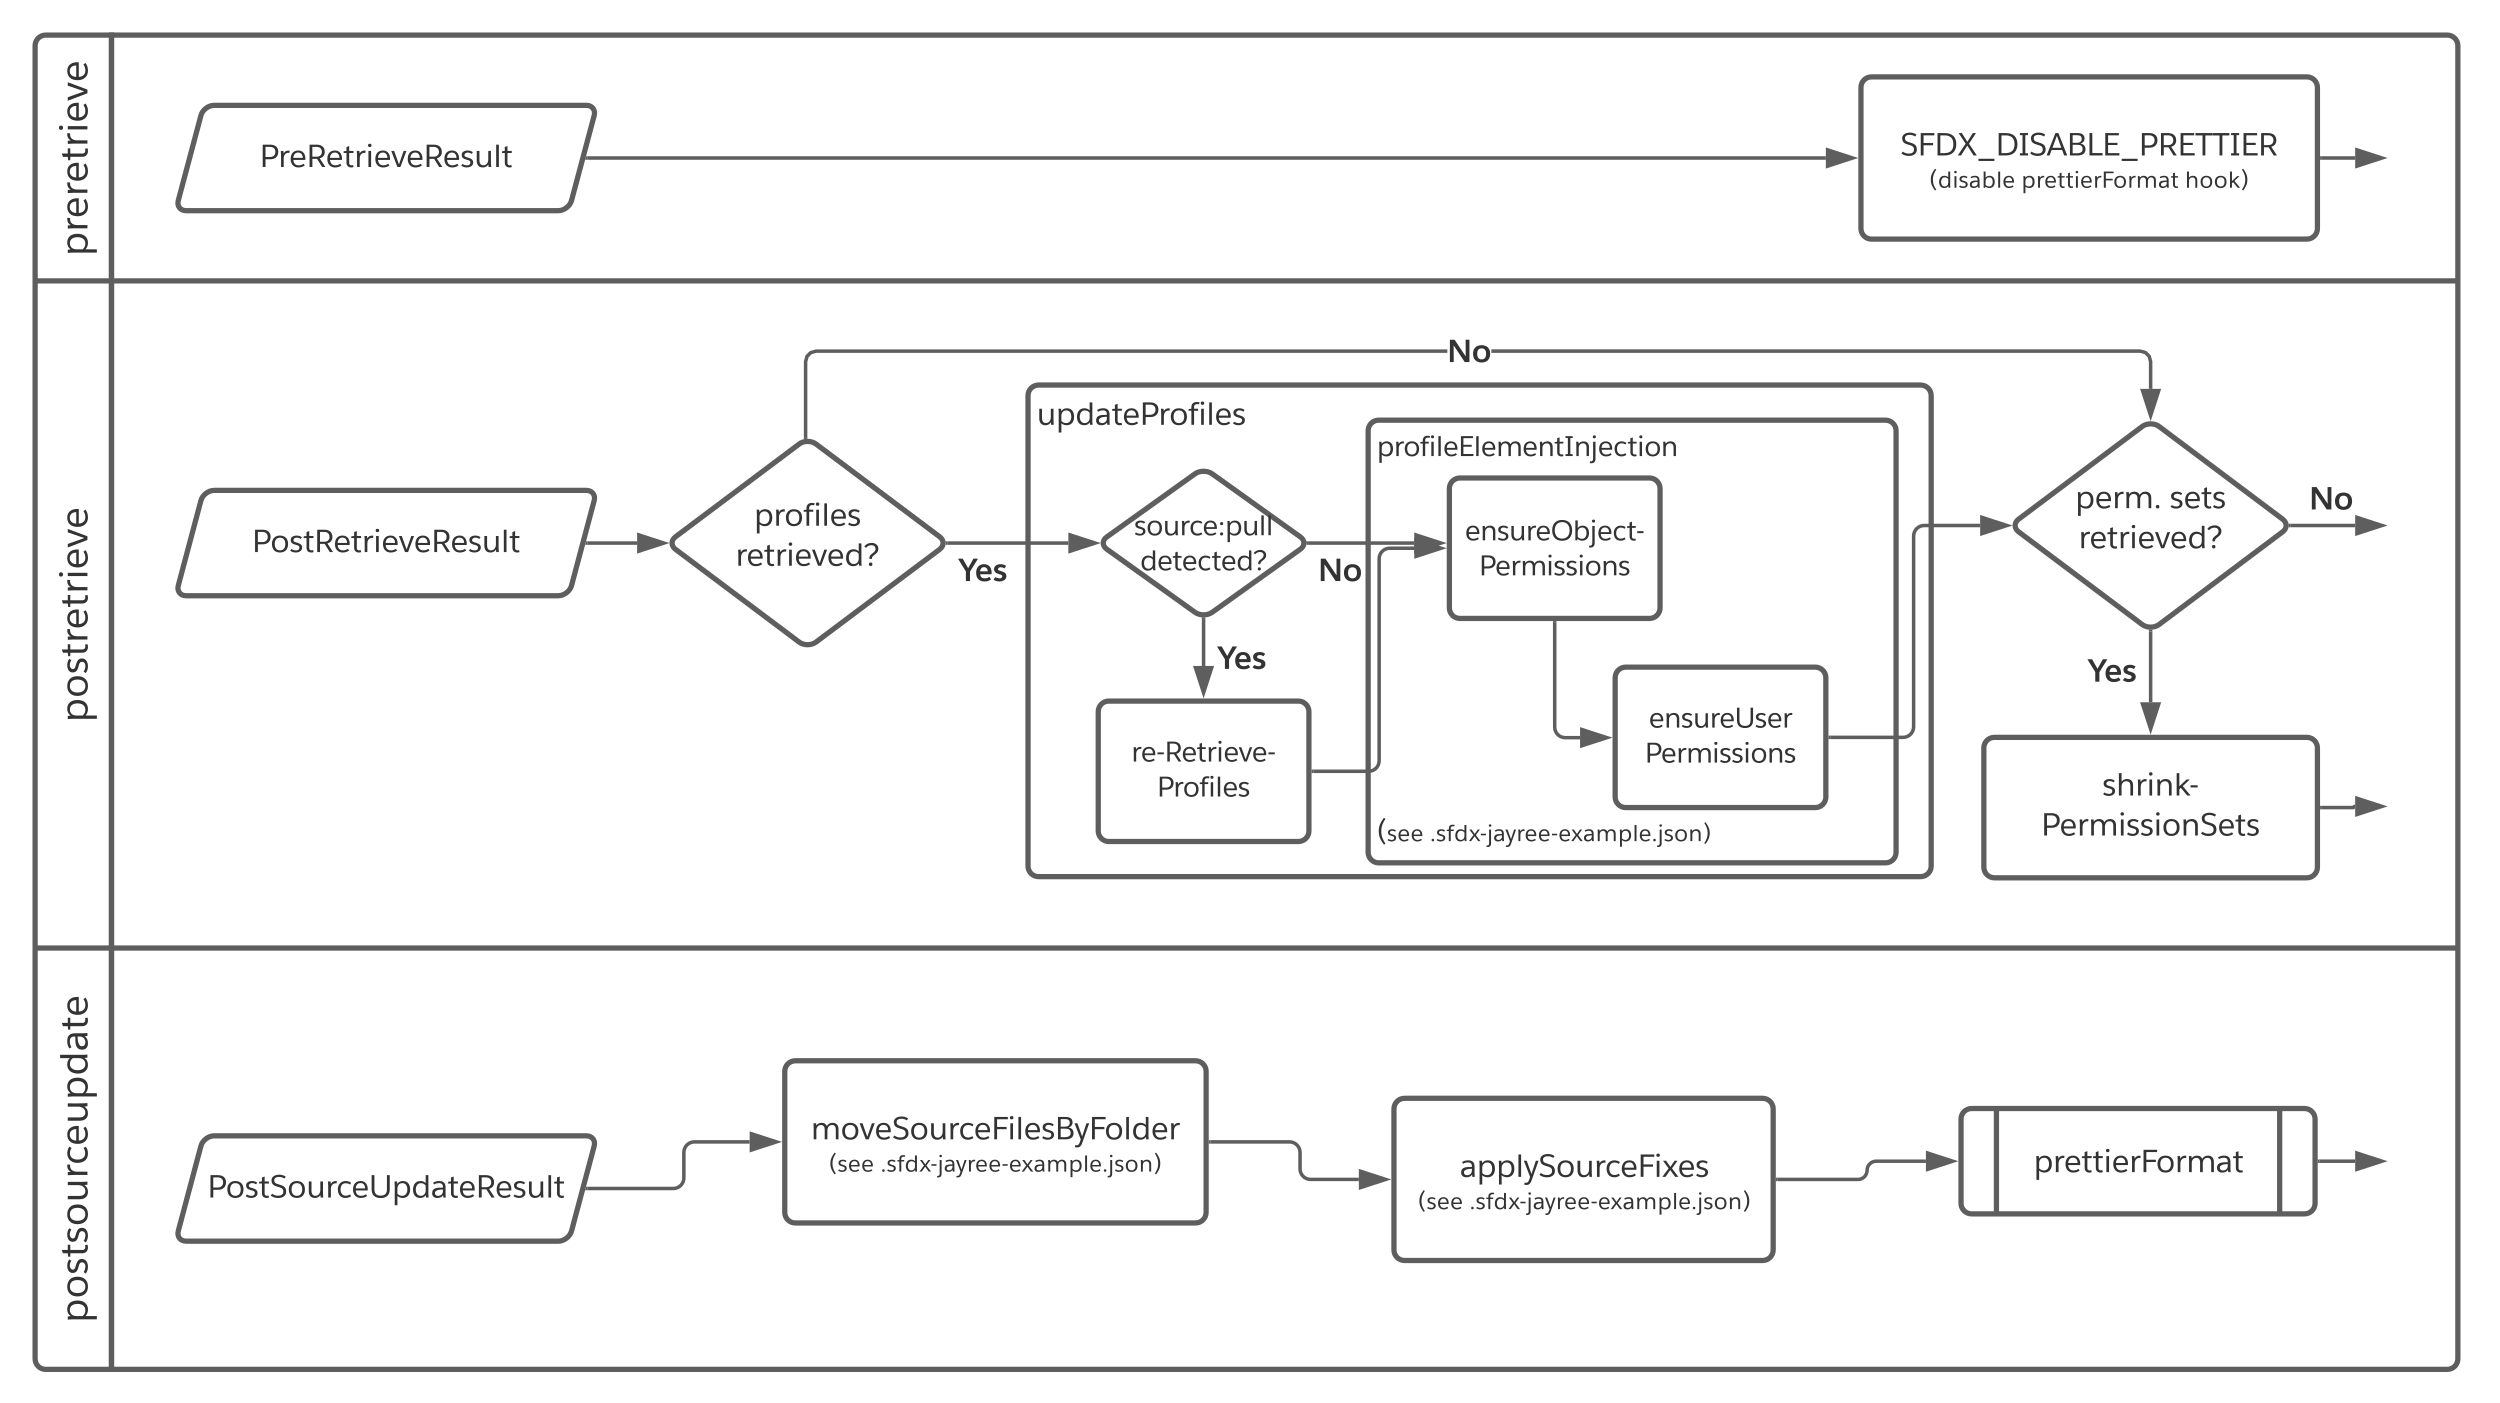<svg xmlns="http://www.w3.org/2000/svg" xmlns:xlink="http://www.w3.org/1999/xlink" xmlns:lucid="lucid" width="1424" height="799"><g transform="translate(0 0)" lucid:page-tab-id="0_0"><path d="M0 0h1870.87v1322.83H0z" fill="#fff"/><path d="M20 160V26c0-3.3 2.7-6 6-6h37.5v140zM20 160h43.5v380H20zM63.5 780H26c-3.3 0-6-2.7-6-6V540h43.5z" stroke="#5e5e5e" stroke-width="3" fill="#fff"/><path d="M63.5 20H1394c3.3 0 6 2.7 6 6v134H63.5zM63.5 160H1400v380H63.5zM1400 540v234c0 3.3-2.7 6-6 6H63.5V540z" stroke="#5e5e5e" stroke-width="3" fill="none"/><use xlink:href="#a" transform="matrix(-1.8369701987210297e-16,-1,1,-1.8369701987210297e-16,20,160) translate(14.233 29.8)"/><use xlink:href="#b" transform="matrix(-1.8369701987210297e-16,-1,1,-1.8369701987210297e-16,20,540) translate(128.678 29.8)"/><use xlink:href="#c" transform="matrix(-1.8369701987210297e-16,-1,1,-1.8369701987210297e-16,20,780) translate(26.622 29.8)"/><path d="M1060 49.8c0-3.3 2.7-6 6-6h248c3.3 0 6 2.7 6 6v80.4c0 3.3-2.7 6-6 6h-248c-3.3 0-6-2.7-6-6z" stroke="#5e5e5e" stroke-width="3" fill="#fff"/><use xlink:href="#d" transform="matrix(1,0,0,1,1072,55.813) translate(10.498 32.729)"/><use xlink:href="#e" transform="matrix(1,0,0,1,1072,55.813) translate(26.953 51.112)"/><use xlink:href="#f" transform="matrix(1,0,0,1,1072,55.813) translate(79.46 51.112)"/><use xlink:href="#g" transform="matrix(1,0,0,1,1072,55.813) translate(172.593 51.112)"/><path d="M455.2 252.93c2.65-2 6.95-2 9.6 0l70.4 52.8c2.65 2 2.65 5.2 0 7.2l-70.4 52.8c-2.65 2-6.95 2-9.6 0l-70.4-52.8c-2.65-2-2.65-5.2 0-7.2z" stroke="#5e5e5e" stroke-width="3" fill="#fff"/><use xlink:href="#h" transform="matrix(1,0,0,1,385,254.329) translate(44.561 45.136)"/><use xlink:href="#i" transform="matrix(1,0,0,1,385,254.329) translate(34.018 67.927)"/><path d="M1220.2 242.93c2.65-2 6.95-2 9.6 0l70.4 52.8c2.65 2 2.65 5.2 0 7.2l-70.4 52.8c-2.65 2-6.95 2-9.6 0l-70.4-52.8c-2.65-2-2.65-5.2 0-7.2z" stroke="#5e5e5e" stroke-width="3" fill="#fff"/><use xlink:href="#j" transform="matrix(1,0,0,1,1150,244.329) translate(32.107 45.136)"/><use xlink:href="#k" transform="matrix(1,0,0,1,1150,244.329) translate(85.903 45.136)"/><use xlink:href="#i" transform="matrix(1,0,0,1,1150,244.329) translate(34.018 67.927)"/><path d="M1130 426c0-3.3 2.7-6 6-6h178c3.3 0 6 2.7 6 6v68c0 3.3-2.7 6-6 6h-178c-3.3 0-6-2.7-6-6z" stroke="#5e5e5e" stroke-width="3" fill="#fff"/><use xlink:href="#l" transform="matrix(1,0,0,1,1142,432) translate(55.489 21.136)"/><use xlink:href="#m" transform="matrix(1,0,0,1,1142,432) translate(20.76 43.927)"/><path d="M447 610.23c0-3.3 2.7-6 6-6h228c3.3 0 6 2.7 6 6v80.37c0 3.32-2.7 6-6 6H453c-3.3 0-6-2.68-6-6z" stroke="#5e5e5e" stroke-width="3" fill="#fff"/><use xlink:href="#n" transform="matrix(1,0,0,1,459,616.231) translate(2.924 32.729)"/><use xlink:href="#o" transform="matrix(1,0,0,1,459,616.231) translate(13.153 51.112)"/><use xlink:href="#p" transform="matrix(1,0,0,1,459,616.231) translate(42.46 51.112)"/><path d="M794 631.6c0-3.3 2.7-6 6-6h204c3.3 0 6 2.7 6 6v80.38c0 3.3-2.7 6-6 6H800c-3.3 0-6-2.7-6-6z" stroke="#5e5e5e" stroke-width="3" fill="#fff"/><use xlink:href="#q" transform="matrix(1,0,0,1,806,637.604) translate(25.504 32.729)"/><use xlink:href="#r" transform="matrix(1,0,0,1,806,637.604) translate(1.653 51.112)"/><use xlink:href="#p" transform="matrix(1,0,0,1,806,637.604) translate(30.96 51.112)"/><path d="M585.56 225.33c0-3.3 2.68-6 6-6H1094c3.3 0 6 2.7 6 6v268c0 3.3-2.7 6-6 6H591.56c-3.32 0-6-2.7-6-6z" stroke="#5e5e5e" stroke-width="3" fill="#fff"/><use xlink:href="#s" transform="matrix(1,0,0,1,590.555,224.329) translate(0 17.636)"/><path d="M625.56 405.33c0-3.3 2.68-6 6-6h108c3.3 0 6 2.7 6 6v68c0 3.3-2.7 6-6 6h-108c-3.32 0-6-2.7-6-6z" stroke="#5e5e5e" stroke-width="3" fill="#fff"/><use xlink:href="#t" transform="matrix(1,0,0,1,637.555,411.329) translate(6.879 22.431)"/><use xlink:href="#u" transform="matrix(1,0,0,1,637.555,411.329) translate(21.602 42.373)"/><path d="M779.3 245.33c0-3.3 2.7-6 6-6H1074c3.3 0 6 2.7 6 6v240.15c0 3.32-2.7 6-6 6H785.3c-3.3 0-6-2.68-6-6z" stroke="#5e5e5e" stroke-width="3" fill="#fff"/><use xlink:href="#v" transform="matrix(1,0,0,1,784.305,244.329) translate(0 15.431)"/><use xlink:href="#w" transform="matrix(1,0,0,1,784.305,244.329) translate(0 35.373)"/><use xlink:href="#w" transform="matrix(1,0,0,1,784.305,244.329) translate(0 55.316)"/><use xlink:href="#w" transform="matrix(1,0,0,1,784.305,244.329) translate(0 75.258)"/><use xlink:href="#w" transform="matrix(1,0,0,1,784.305,244.329) translate(0 95.2)"/><use xlink:href="#w" transform="matrix(1,0,0,1,784.305,244.329) translate(0 115.142)"/><use xlink:href="#w" transform="matrix(1,0,0,1,784.305,244.329) translate(0 135.084)"/><use xlink:href="#w" transform="matrix(1,0,0,1,784.305,244.329) translate(0 155.027)"/><use xlink:href="#w" transform="matrix(1,0,0,1,784.305,244.329) translate(0 174.969)"/><use xlink:href="#w" transform="matrix(1,0,0,1,784.305,244.329) translate(0 194.911)"/><use xlink:href="#w" transform="matrix(1,0,0,1,784.305,244.329) translate(0 214.853)"/><use xlink:href="#x" transform="matrix(1,0,0,1,784.305,244.329) translate(0 234.796)"/><use xlink:href="#p" transform="matrix(1,0,0,1,784.305,244.329) translate(30.124 234.796)"/><path d="M825.56 278.27c0-3.3 2.68-6 6-6h108c3.3 0 6 2.7 6 6v68c0 3.3-2.7 6-6 6h-108c-3.32 0-6-2.7-6-6z" stroke="#5e5e5e" stroke-width="3" fill="#fff"/><use xlink:href="#y" transform="matrix(1,0,0,1,837.555,284.27) translate(-3.154 23.489)"/><use xlink:href="#z" transform="matrix(1,0,0,1,837.555,284.27) translate(5.012 43.431)"/><path d="M920 386c0-3.3 2.7-6 6-6h108c3.3 0 6 2.7 6 6v68c0 3.3-2.7 6-6 6H926c-3.3 0-6-2.7-6-6z" stroke="#5e5e5e" stroke-width="3" fill="#fff"/><use xlink:href="#A" transform="matrix(1,0,0,1,932,392) translate(7.151 22.431)"/><use xlink:href="#z" transform="matrix(1,0,0,1,932,392) translate(5.012 42.373)"/><path d="M689.5 650.42h45c3.3 0 6 2.68 6 6v9.37c0 3.3 2.7 6 6 6H774" stroke="#5e5e5e" stroke-width="2" fill="none"/><path d="M689.53 651.42h-1.03v-2h1.03z" fill="#5e5e5e"/><path d="M789.26 671.8L775 676.42v-9.27z" stroke="#5e5e5e" stroke-width="2" fill="#5e5e5e"/><path d="M1012.5 671.8h45.8c2.88 0 5.2-2.33 5.2-5.2 0-2.86 2.32-5.18 5.2-5.18h28.3" stroke="#5e5e5e" stroke-width="2" fill="none"/><path d="M1012.53 672.8h-1.03v-2h1.03z" fill="#5e5e5e"/><path d="M1112.26 661.42l-14.26 4.63v-9.27z" stroke="#5e5e5e" stroke-width="2" fill="#5e5e5e"/><path d="M1117 637.42c0-3.32 2.7-6 6-6h189.67c3.3 0 6 2.68 6 6v48c0 3.3-2.7 6-6 6H1123c-3.3 0-6-2.7-6-6z" stroke="#5e5e5e" stroke-width="3" fill="#fff"/><path d="M1137.17 631.42v60m161.33-60v60" stroke="#5e5e5e" stroke-width="3" fill="none"/><use xlink:href="#B" transform="matrix(1,0,0,1,1147.208,636.417) translate(11.204 31.24)"/><path d="M685.56 352.66v26.67" stroke="#5e5e5e" stroke-width="2" fill="none"/><path d="M686.56 351.68v1h-2v-1.03z" fill="#5e5e5e"/><path d="M685.56 394.6l-4.64-14.27h9.27z" stroke="#5e5e5e" stroke-width="2" fill="#5e5e5e"/><use xlink:href="#C" transform="matrix(1,0,0,1,693.555,363.351) translate(0 17.636)"/><path d="M748.06 439.33h31.5c3.3 0 6-2.7 6-6V318.27c0-3.3 2.68-6 6-6h14" stroke="#5e5e5e" stroke-width="2" fill="none"/><path d="M748.08 440.33h-1.02v-2h1.02z" fill="#5e5e5e"/><path d="M820.82 312.27l-14.27 4.64v-9.27z" stroke="#5e5e5e" stroke-width="2" fill="#5e5e5e"/><path d="M680.68 269.88c2.7-1.93 7.06-1.93 9.75 0l50.25 35.96c2.7 1.93 2.7 5.05 0 6.98l-50.25 35.96c-2.7 1.93-7.06 1.93-9.75 0l-50.25-35.96c-2.7-1.93-2.7-5.05 0-6.98z" stroke="#5e5e5e" stroke-width="3" fill="#fff"/><use xlink:href="#D" transform="matrix(1,0,0,1,630.555,271.389) translate(15.45 33.489)"/><use xlink:href="#E" transform="matrix(1,0,0,1,630.555,271.389) translate(18.872 53.431)"/><path d="M824.4 201H465l-2.63.7-1.78 1.8-.72 2.63V249h-2v-43.13l.92-3.42 2.53-2.53 3.4-.92h359.68zm398.15-1.08l2.53 2.53.92 3.42v15.63h-2v-15.37l-.7-2.64-1.8-1.8-2.63-.7h-369.4v-2h369.66z" fill="#5e5e5e"/><path d="M459.88 250l-.9-.02-1.1.24v-1.25h2zM1225 236.76l-4.64-14.26h9.28z" fill="#5e5e5e"/><path d="M1225 240l-6-18.5h12zm-3.26-16.5l3.26 10.03 3.26-10.03z" fill="#5e5e5e"/><use xlink:href="#F" transform="matrix(1,0,0,1,824.414,188.604) translate(0 17.636)"/><path d="M539.6 309.33h68.92" stroke="#5e5e5e" stroke-width="2" fill="none"/><path d="M539.64 310.33h-1.1l.18-.4-.28-1.6h1.2z" fill="#5e5e5e"/><path d="M623.8 309.33l-14.28 4.63v-9.27z" stroke="#5e5e5e" stroke-width="2" fill="#5e5e5e"/><use xlink:href="#C" transform="matrix(1,0,0,1,546.003,313.329) translate(0 17.636)"/><path d="M745.1 309.33h60.45" stroke="#5e5e5e" stroke-width="2" fill="none"/><path d="M745.1 310.33h-1l.1-.2-.26-1.8h1.17z" fill="#5e5e5e"/><path d="M820.82 309.33l-14.27 4.63v-9.27z" stroke="#5e5e5e" stroke-width="2" fill="#5e5e5e"/><use xlink:href="#F" transform="matrix(1,0,0,1,750.859,313.329) translate(0 17.636)"/><path d="M1225 359.66V400" stroke="#5e5e5e" stroke-width="2" fill="none"/><path d="M1226 358.68v1h-2v-1.05z" fill="#5e5e5e"/><path d="M1225 415.26l-4.64-14.26h9.28z" stroke="#5e5e5e" stroke-width="2" fill="#5e5e5e"/><use xlink:href="#C" transform="matrix(1,0,0,1,1189.302,370.624) translate(0 17.636)"/><path d="M1042.5 420h41.5c3.3 0 6-2.7 6-6V305.33c0-3.3 2.7-6 6-6h31.9" stroke="#5e5e5e" stroke-width="2" fill="none"/><path d="M1042.53 421h-1.03v-2h1.03z" fill="#5e5e5e"/><path d="M1143.15 299.33l-14.26 4.63v-9.27z" stroke="#5e5e5e" stroke-width="2" fill="#5e5e5e"/><path d="M114.45 65.8c.86-3.2 4.24-5.8 7.55-5.8h212c3.3 0 5.3 2.6 4.45 5.8l-12.9 48.4c-.86 3.2-4.24 5.8-7.55 5.8H106c-3.3 0-5.3-2.6-4.45-5.8z" stroke="#5e5e5e" stroke-width="3" fill="#fff"/><use xlink:href="#G" transform="matrix(1,0,0,1,105,65) translate(43.023 30.136)"/><path d="M114.45 285.13c.86-3.2 4.24-5.8 7.55-5.8h212c3.3 0 5.3 2.6 4.45 5.8l-12.9 48.4c-.86 3.2-4.24 5.8-7.55 5.8H106c-3.3 0-5.3-2.6-4.45-5.8z" stroke="#5e5e5e" stroke-width="3" fill="#fff"/><use xlink:href="#H" transform="matrix(1,0,0,1,105,284.329) translate(38.667 30.136)"/><path d="M114.45 652.77c.86-3.2 4.24-5.8 7.55-5.8h212c3.3 0 5.3 2.6 4.45 5.8l-12.9 48.4c-.86 3.2-4.24 5.8-7.55 5.8H106c-3.3 0-5.3-2.6-4.45-5.8z" stroke="#5e5e5e" stroke-width="3" fill="#fff"/><g><use xlink:href="#I" transform="matrix(1,0,0,1,105,651.977) translate(13.263 30.136)"/></g><path d="M334.55 90H1040" stroke="#5e5e5e" stroke-width="2" fill="none"/><path d="M334.58 91h-1.3l.54-2h.76z" fill="#5e5e5e"/><path d="M1055.26 90L1041 94.64v-9.28z" stroke="#5e5e5e" stroke-width="2" fill="#5e5e5e"/><path d="M334.55 309.33h28.34" stroke="#5e5e5e" stroke-width="2" fill="none"/><path d="M334.58 310.33h-1.3l.54-2h.76z" fill="#5e5e5e"/><path d="M378.15 309.33l-14.26 4.63v-9.27z" stroke="#5e5e5e" stroke-width="2" fill="#5e5e5e"/><path d="M334.55 676.98h48.98c3.3 0 6-2.7 6-6v-14.56c0-3.32 2.68-6 6-6H427" stroke="#5e5e5e" stroke-width="2" fill="none"/><path d="M334.58 677.98h-1.3l.54-2h.76z" fill="#5e5e5e"/><path d="M442.26 650.42L428 655.05v-9.27z" stroke="#5e5e5e" stroke-width="2" fill="#5e5e5e"/><path d="M1322.5 460h17.9c.2 0 .35-.15.35-.34 0-.18.15-.33.34-.33h.4" stroke="#5e5e5e" stroke-width="2" fill="none"/><path d="M1322.53 461h-1.03v-2h1.03z" fill="#5e5e5e"/><path d="M1356.76 459.33l-14.26 4.63v-9.27z" stroke="#5e5e5e" stroke-width="2" fill="#5e5e5e"/><path d="M1322.5 90h19" stroke="#5e5e5e" stroke-width="2" fill="none"/><path d="M1322.53 91h-1.03v-2h1.03z" fill="#5e5e5e"/><path d="M1356.76 90l-14.26 4.64v-9.28z" stroke="#5e5e5e" stroke-width="2" fill="#5e5e5e"/><path d="M1304.6 299.33h36.9" stroke="#5e5e5e" stroke-width="2" fill="none"/><path d="M1304.64 300.33h-1.1l.18-.4-.28-1.6h1.2z" fill="#5e5e5e"/><path d="M1356.76 299.33l-14.26 4.63v-9.27z" stroke="#5e5e5e" stroke-width="2" fill="#5e5e5e"/><g><use xlink:href="#F" transform="matrix(1,0,0,1,1315.373,272.538) translate(0 17.636)"/></g><path d="M1321.17 661.42h20.33" stroke="#5e5e5e" stroke-width="2" fill="none"/><path d="M1321.2 662.42h-1.03v-2h1.02z" fill="#5e5e5e"/><path d="M1356.76 661.42l-14.26 4.63v-9.27z" stroke="#5e5e5e" stroke-width="2" fill="#5e5e5e"/><path d="M885.56 354.77v59.4c0 3.32 2.68 6 6 6H900" stroke="#5e5e5e" stroke-width="2" fill="none"/><path d="M886.56 354.8h-2v-1.03h2z" fill="#5e5e5e"/><path d="M915.26 420.18L901 424.8v-9.26z" stroke="#5e5e5e" stroke-width="2" fill="#5e5e5e"/><defs><path fill="#333" d="M349-523c153 3 224 114 224 268 0 156-81 269-235 269-65 0-120-21-167-63v293H86v-639c0-37-2-75-7-114h81c5 21 3 52 9 78 33-55 92-94 180-92zM320-54c111 1 165-88 165-201 0-111-49-200-153-200-99 0-161 67-161 165v169c42 40 76 65 149 67" id="J"/><path fill="#333" d="M353-447c-118-18-182 64-182 174V0H86c-3-170 7-349-7-509h81c5 22 3 54 9 81 32-70 98-104 189-92" id="K"/><path fill="#333" d="M288-523c162-3 241 129 226 299H136c6 100 61 171 167 170 70-1 110-20 156-50l38 55c-54 38-112 62-199 63C141 16 48-99 50-257c3-159 80-263 238-266zm145 233c-2-96-49-168-146-168-96 0-149 75-152 168h298" id="L"/><path fill="#333" d="M328 1C218 40 105-8 105-130v-314H15v-55l89-10v-125l86-30v155h135v65H190v307c-6 76 60 95 125 75" id="M"/><path fill="#333" d="M172 0H87v-509h85V0zm-42-631c-37 0-55-19-56-52 0-36 19-54 56-54s55 18 55 54c-1 33-19 52-55 52" id="N"/><path fill="#333" d="M293 0h-95L4-509h91L246-85h3l146-424h88" id="O"/><g id="a"><use transform="matrix(0.022,0,0,0.022,0,0)" xlink:href="#J"/><use transform="matrix(0.022,0,0,0.022,13.822,0)" xlink:href="#K"/><use transform="matrix(0.022,0,0,0.022,21.489,0)" xlink:href="#L"/><use transform="matrix(0.022,0,0,0.022,34.044,0)" xlink:href="#K"/><use transform="matrix(0.022,0,0,0.022,41.711,0)" xlink:href="#L"/><use transform="matrix(0.022,0,0,0.022,54.133,0)" xlink:href="#M"/><use transform="matrix(0.022,0,0,0.022,62.067,0)" xlink:href="#K"/><use transform="matrix(0.022,0,0,0.022,70.156,0)" xlink:href="#N"/><use transform="matrix(0.022,0,0,0.022,75.889,0)" xlink:href="#L"/><use transform="matrix(0.022,0,0,0.022,88.289,0)" xlink:href="#O"/><use transform="matrix(0.022,0,0,0.022,98.978,0)" xlink:href="#L"/></g><path fill="#333" d="M305-523c165 3 256 102 256 267 0 164-91 270-256 270C141 14 52-92 50-256c-2-160 95-269 255-267zm0 68c-116 0-167 83-167 199S190-54 305-54c116 0 169-86 169-202 0-117-53-199-169-199" id="P"/><path fill="#333" d="M41-381c-4-162 252-177 353-88l-38 53c-39-27-82-41-128-41-98 0-143 107-54 139 97 35 229 46 229 174C403 35 133 53 25-45l39-53c42 28 78 41 142 45 80 4 134-58 99-129-26-31-59-35-113-51-89-25-148-50-151-148" id="Q"/><g id="b"><use transform="matrix(0.022,0,0,0.022,0,0)" xlink:href="#J"/><use transform="matrix(0.022,0,0,0.022,13.822,0)" xlink:href="#P"/><use transform="matrix(0.022,0,0,0.022,27.4,0)" xlink:href="#Q"/><use transform="matrix(0.022,0,0,0.022,37.222,0)" xlink:href="#M"/><use transform="matrix(0.022,0,0,0.022,45.156,0)" xlink:href="#K"/><use transform="matrix(0.022,0,0,0.022,52.822,0)" xlink:href="#L"/><use transform="matrix(0.022,0,0,0.022,65.244,0)" xlink:href="#M"/><use transform="matrix(0.022,0,0,0.022,73.178,0)" xlink:href="#K"/><use transform="matrix(0.022,0,0,0.022,81.267,0)" xlink:href="#N"/><use transform="matrix(0.022,0,0,0.022,87,0)" xlink:href="#L"/><use transform="matrix(0.022,0,0,0.022,99.4,0)" xlink:href="#O"/><use transform="matrix(0.022,0,0,0.022,110.089,0)" xlink:href="#L"/></g><path fill="#333" d="M270 14C144 14 79-74 79-197v-312h86v300c0 89 37 155 125 155 95 0 154-86 154-183v-272h85c3 170-7 349 7 509h-81c-5-20-3-53-9-81-37 63-95 95-176 95" id="R"/><path fill="#333" d="M50-255c-6-191 150-312 344-253 29 10 54 23 77 40l-34 59c-39-29-84-43-135-43-113-1-166 83-166 197 0 112 54 199 165 197 46 0 92-14 137-43l31 60C418-4 360 14 295 14 131 13 55-96 50-255" id="S"/><path fill="#333" d="M50-253c3-155 81-270 235-270 68 0 123 22 166 66v-251h85v595c0 37 2 74 7 113h-79c-6-29-4-58-9-76-38 60-99 90-182 90C125 14 47-103 50-253zM292-54c94 1 159-71 159-165v-160c-36-45-79-74-154-75-104-1-159 92-159 201 0 111 50 197 154 199" id="T"/><path fill="#333" d="M206 14C109 15 40-41 42-139c1-169 156-177 340-175 7-97-33-143-126-142-54 0-105 14-153 43l-30-57c57-35 120-53 188-53 141 0 204 63 206 202 1 110-5 220 7 321h-78c-5-29-7-52-7-69h-3c-38 54-89 83-180 83zm22-67c89-2 148-53 154-135v-66s-251-9-252 110c0 59 38 91 98 91" id="U"/><g id="c"><use transform="matrix(0.022,0,0,0.022,0,0)" xlink:href="#J"/><use transform="matrix(0.022,0,0,0.022,13.822,0)" xlink:href="#P"/><use transform="matrix(0.022,0,0,0.022,27.4,0)" xlink:href="#Q"/><use transform="matrix(0.022,0,0,0.022,37.222,0)" xlink:href="#M"/><use transform="matrix(0.022,0,0,0.022,45.156,0)" xlink:href="#Q"/><use transform="matrix(0.022,0,0,0.022,54.978,0)" xlink:href="#P"/><use transform="matrix(0.022,0,0,0.022,68.556,0)" xlink:href="#R"/><use transform="matrix(0.022,0,0,0.022,82.222,0)" xlink:href="#K"/><use transform="matrix(0.022,0,0,0.022,89.889,0)" xlink:href="#S"/><use transform="matrix(0.022,0,0,0.022,100.711,0)" xlink:href="#L"/><use transform="matrix(0.022,0,0,0.022,113.267,0)" xlink:href="#R"/><use transform="matrix(0.022,0,0,0.022,126.933,0)" xlink:href="#J"/><use transform="matrix(0.022,0,0,0.022,140.756,0)" xlink:href="#T"/><use transform="matrix(0.022,0,0,0.022,154.556,0)" xlink:href="#U"/><use transform="matrix(0.022,0,0,0.022,166.556,0)" xlink:href="#M"/><use transform="matrix(0.022,0,0,0.022,174.2,0)" xlink:href="#L"/></g><path fill="#333" d="M519-192C526 49 168 67 30-66l45-56c53 42 105 63 193 64 90 1 164-42 161-131-3-108-85-124-177-151-113-33-191-67-197-195-9-210 320-235 451-122l-40 58c-51-32-98-52-175-53-81-1-152 34-149 111 4 95 69 103 160 131 125 38 213 72 217 218" id="V"/><path fill="#333" d="M520-635H179v242h302v72H179V0H90v-708h430v73" id="W"/><path fill="#333" d="M316-708c234 0 367 116 367 353C683-126 546 1 318 0H90v-708h226zm-7 634c186-1 284-92 283-281 0-187-94-280-282-280H178v561h131" id="X"/><path fill="#333" d="M610 0H507c-66-104-133-207-199-311C242-208 177-104 111 0H7c83-125 166-250 249-374L34-708h102l174 277 173-277h100c-73 112-151 224-221 336" id="Y"/><path fill="#333" d="M557 174H53v-69h504v69" id="Z"/><path fill="#333" d="M226-68h84V0H54v-68h84v-574H54v-66h256v66h-84v574" id="aa"/><path fill="#333" d="M495-172H163L97 0H4l280-708h93L655 0h-96zm-307-69h282L329-624" id="ab"/><path fill="#333" d="M339-708c123 1 213 48 213 173 0 88-60 143-128 162 94 11 159 73 159 177C583-58 480-1 344 0H90v-708h249zm-21 307c84 0 146-41 145-124 0-77-48-115-144-115H176v239h142zm174 196c-2-92-65-133-161-132H176v268c152 2 319 17 316-136" id="ac"/><path fill="#333" d="M179-75h324V0H90v-708h89v633" id="ad"/><path fill="#333" d="M519-637H178v238h297v68H178v258h358V0H90v-708h429v71" id="ae"/><path fill="#333" d="M329-708c148 1 256 75 253 230-3 151-104 233-251 233H179V0H90v-708h239zm162 231c0-108-70-160-170-160H178v320h145c95 0 168-60 168-160" id="af"/><path fill="#333" d="M571-480c1 116-68 180-159 207L590 0H488L327-259H179V0H90v-708h233c148 3 246 78 248 228zm-91 0c0-100-69-157-163-157H178v310h142c93 0 160-56 160-153" id="ag"/><path fill="#333" d="M540-633H317V0h-89v-633H4v-75h536v75" id="ah"/><g id="d"><use transform="matrix(0.018,0,0,0.018,0,0)" xlink:href="#V"/><use transform="matrix(0.018,0,0,0.018,9.938,0)" xlink:href="#W"/><use transform="matrix(0.018,0,0,0.018,19.502,0)" xlink:href="#X"/><use transform="matrix(0.018,0,0,0.018,32.516,0)" xlink:href="#Y"/><use transform="matrix(0.018,0,0,0.018,43.484,0)" xlink:href="#Z"/><use transform="matrix(0.018,0,0,0.018,54.329,0)" xlink:href="#X"/><use transform="matrix(0.018,0,0,0.018,67.058,0)" xlink:href="#aa"/><use transform="matrix(0.018,0,0,0.018,73.351,0)" xlink:href="#V"/><use transform="matrix(0.018,0,0,0.018,83.182,0)" xlink:href="#ab"/><use transform="matrix(0.018,0,0,0.018,94.916,0)" xlink:href="#ac"/><use transform="matrix(0.018,0,0,0.018,106.062,0)" xlink:href="#ad"/><use transform="matrix(0.018,0,0,0.018,115.058,0)" xlink:href="#ae"/><use transform="matrix(0.018,0,0,0.018,125.067,0)" xlink:href="#Z"/><use transform="matrix(0.018,0,0,0.018,135.911,0)" xlink:href="#af"/><use transform="matrix(0.018,0,0,0.018,146.773,0)" xlink:href="#ag"/><use transform="matrix(0.018,0,0,0.018,157.956,0)" xlink:href="#ae"/><use transform="matrix(0.018,0,0,0.018,167.964,0)" xlink:href="#ah"/><use transform="matrix(0.018,0,0,0.018,177.653,0)" xlink:href="#ah"/><use transform="matrix(0.018,0,0,0.018,187.342,0)" xlink:href="#aa"/><use transform="matrix(0.018,0,0,0.018,193.813,0)" xlink:href="#ae"/><use transform="matrix(0.018,0,0,0.018,203.822,0)" xlink:href="#ag"/></g><path fill="#333" d="M248 123C149-15 64-138 64-354c0-214 86-341 184-477l55 35c-82 130-148 247-148 442S221-42 303 88" id="ai"/><path fill="#333" d="M348-523c153 3 225 113 225 268 0 159-84 269-242 269-64 0-119-22-166-67l-8 53H87v-708h85v272h3c32-52 90-88 173-87zM321-54c109 1 165-89 165-201 0-111-49-200-153-200-99 0-161 67-161 165v169c40 39 78 65 149 67" id="aj"/><path fill="#333" d="M172-708V0H87v-708h85" id="ak"/><g id="e"><use transform="matrix(0.013,0,0,0.013,0,0)" xlink:href="#ai"/><use transform="matrix(0.013,0,0,0.013,4.907,0)" xlink:href="#T"/><use transform="matrix(0.013,0,0,0.013,13.187,0)" xlink:href="#N"/><use transform="matrix(0.013,0,0,0.013,16.627,0)" xlink:href="#Q"/><use transform="matrix(0.013,0,0,0.013,22.52,0)" xlink:href="#U"/><use transform="matrix(0.013,0,0,0.013,29.8,0)" xlink:href="#aj"/><use transform="matrix(0.013,0,0,0.013,38.093,0)" xlink:href="#ak"/><use transform="matrix(0.013,0,0,0.013,41.533,0)" xlink:href="#L"/></g><path fill="#333" d="M315-453c-88 0-144 74-144 161V0H86c-3-170 7-349-7-509h81c5 17 3 46 9 72 30-48 90-86 168-86 89 0 140 43 168 103 32-60 90-104 179-103 122 1 187 78 187 197V0h-85v-314c-1-78-37-142-120-139-97 3-146 77-146 174V0h-85v-316c-1-77-39-137-120-137" id="al"/><g id="f"><use transform="matrix(0.013,0,0,0.013,0,0)" xlink:href="#J"/><use transform="matrix(0.013,0,0,0.013,8.293,0)" xlink:href="#K"/><use transform="matrix(0.013,0,0,0.013,12.893,0)" xlink:href="#L"/><use transform="matrix(0.013,0,0,0.013,20.347,0)" xlink:href="#M"/><use transform="matrix(0.013,0,0,0.013,25.107,0)" xlink:href="#M"/><use transform="matrix(0.013,0,0,0.013,29.867,0)" xlink:href="#N"/><use transform="matrix(0.013,0,0,0.013,33.307,0)" xlink:href="#L"/><use transform="matrix(0.013,0,0,0.013,40.84,0)" xlink:href="#K"/><use transform="matrix(0.013,0,0,0.013,45.693,0)" xlink:href="#W"/><use transform="matrix(0.013,0,0,0.013,52.2,0)" xlink:href="#P"/><use transform="matrix(0.013,0,0,0.013,60.347,0)" xlink:href="#K"/><use transform="matrix(0.013,0,0,0.013,65.2,0)" xlink:href="#al"/><use transform="matrix(0.013,0,0,0.013,77.733,0)" xlink:href="#U"/><use transform="matrix(0.013,0,0,0.013,84.933,0)" xlink:href="#M"/></g><path fill="#333" d="M324-452c-91 0-152 70-152 160V0H87v-708h85c1 89-3 184 2 270 34-50 90-85 174-85 123 0 188 80 188 194V0h-85v-312c-1-82-40-140-127-140" id="am"/><path fill="#333" d="M221-244l-49 46V0H87v-708h85v414l231-215h102L280-299 527 0H421" id="an"/><path fill="#333" d="M120-831c98 136 184 263 184 477 0 216-85 339-184 477L65 88c82-130 148-247 148-442S147-666 65-796" id="ao"/><g id="g"><use transform="matrix(0.013,0,0,0.013,0,0)" xlink:href="#am"/><use transform="matrix(0.013,0,0,0.013,8.2,0)" xlink:href="#P"/><use transform="matrix(0.013,0,0,0.013,16.347,0)" xlink:href="#P"/><use transform="matrix(0.013,0,0,0.013,24.493,0)" xlink:href="#an"/><use transform="matrix(0.013,0,0,0.013,31.547,0)" xlink:href="#ao"/></g><path fill="#333" d="M104-509c-11-136 44-213 171-213 33 0 62 4 89 13l-19 61c-85-20-162 3-156 97v42h128v65H189V0h-85v-444H15v-54" id="ap"/><g id="h"><use transform="matrix(0.018,0,0,0.018,0,0)" xlink:href="#J"/><use transform="matrix(0.018,0,0,0.018,11.058,0)" xlink:href="#K"/><use transform="matrix(0.018,0,0,0.018,17.191,0)" xlink:href="#P"/><use transform="matrix(0.018,0,0,0.018,27.947,0)" xlink:href="#ap"/><use transform="matrix(0.018,0,0,0.018,33.813,0)" xlink:href="#N"/><use transform="matrix(0.018,0,0,0.018,38.4,0)" xlink:href="#ak"/><use transform="matrix(0.018,0,0,0.018,42.987,0)" xlink:href="#L"/><use transform="matrix(0.018,0,0,0.018,53.031,0)" xlink:href="#Q"/></g><path fill="#333" d="M246-724c151-4 255 121 197 265-28 71-120 113-167 167-18 21-21 40-20 74h-81c-18-179 190-162 194-315 2-74-53-119-129-118-87 1-127 36-173 84l-54-46c57-65 119-108 233-111zM216 8c-38 0-55-20-56-55 0-37 19-56 56-56s55 19 55 56c0 35-18 55-55 55" id="aq"/><g id="i"><use transform="matrix(0.018,0,0,0.018,0,0)" xlink:href="#K"/><use transform="matrix(0.018,0,0,0.018,6.133,0)" xlink:href="#L"/><use transform="matrix(0.018,0,0,0.018,16.071,0)" xlink:href="#M"/><use transform="matrix(0.018,0,0,0.018,22.418,0)" xlink:href="#K"/><use transform="matrix(0.018,0,0,0.018,28.889,0)" xlink:href="#N"/><use transform="matrix(0.018,0,0,0.018,33.476,0)" xlink:href="#L"/><use transform="matrix(0.018,0,0,0.018,43.396,0)" xlink:href="#O"/><use transform="matrix(0.018,0,0,0.018,51.947,0)" xlink:href="#L"/><use transform="matrix(0.018,0,0,0.018,61.991,0)" xlink:href="#T"/><use transform="matrix(0.018,0,0,0.018,73.031,0)" xlink:href="#aq"/></g><path fill="#333" d="M134 8C96 8 79-12 78-47c0-37 19-56 56-56s55 19 55 56c0 35-18 55-55 55" id="ar"/><g id="j"><use transform="matrix(0.018,0,0,0.018,0,0)" xlink:href="#J"/><use transform="matrix(0.018,0,0,0.018,11.058,0)" xlink:href="#L"/><use transform="matrix(0.018,0,0,0.018,21.102,0)" xlink:href="#K"/><use transform="matrix(0.018,0,0,0.018,27.573,0)" xlink:href="#al"/><use transform="matrix(0.018,0,0,0.018,44.462,0)" xlink:href="#ar"/></g><g id="k"><use transform="matrix(0.018,0,0,0.018,0,0)" xlink:href="#Q"/><use transform="matrix(0.018,0,0,0.018,7.858,0)" xlink:href="#L"/><use transform="matrix(0.018,0,0,0.018,17.796,0)" xlink:href="#M"/><use transform="matrix(0.018,0,0,0.018,24.142,0)" xlink:href="#Q"/></g><path fill="#333" d="M323-452c-91 0-152 70-152 160V0H86c-3-170 7-349-7-509h81c5 17 3 46 9 72 33-51 94-86 177-86 122 0 189 80 189 194V0h-85v-312c-1-82-40-140-127-140" id="as"/><path fill="#333" d="M269-256H44v-69h225v69" id="at"/><g id="l"><use transform="matrix(0.018,0,0,0.018,0,0)" xlink:href="#Q"/><use transform="matrix(0.018,0,0,0.018,7.858,0)" xlink:href="#am"/><use transform="matrix(0.018,0,0,0.018,18.791,0)" xlink:href="#K"/><use transform="matrix(0.018,0,0,0.018,25.262,0)" xlink:href="#N"/><use transform="matrix(0.018,0,0,0.018,29.849,0)" xlink:href="#as"/><use transform="matrix(0.018,0,0,0.018,40.764,0)" xlink:href="#an"/><use transform="matrix(0.018,0,0,0.018,49.458,0)" xlink:href="#at"/></g><g id="m"><use transform="matrix(0.018,0,0,0.018,0,0)" xlink:href="#af"/><use transform="matrix(0.018,0,0,0.018,10.329,0)" xlink:href="#L"/><use transform="matrix(0.018,0,0,0.018,20.373,0)" xlink:href="#K"/><use transform="matrix(0.018,0,0,0.018,26.844,0)" xlink:href="#al"/><use transform="matrix(0.018,0,0,0.018,43.733,0)" xlink:href="#N"/><use transform="matrix(0.018,0,0,0.018,48.32,0)" xlink:href="#Q"/><use transform="matrix(0.018,0,0,0.018,56.178,0)" xlink:href="#Q"/><use transform="matrix(0.018,0,0,0.018,64.036,0)" xlink:href="#N"/><use transform="matrix(0.018,0,0,0.018,68.622,0)" xlink:href="#P"/><use transform="matrix(0.018,0,0,0.018,79.484,0)" xlink:href="#as"/><use transform="matrix(0.018,0,0,0.018,90.4,0)" xlink:href="#V"/><use transform="matrix(0.018,0,0,0.018,100.338,0)" xlink:href="#L"/><use transform="matrix(0.018,0,0,0.018,110.276,0)" xlink:href="#M"/><use transform="matrix(0.018,0,0,0.018,116.622,0)" xlink:href="#Q"/></g><path fill="#333" d="M245 124c-31 80-63 130-160 133-26 0-50-4-71-12l17-63C159 220 168 89 202 3L4-509h92c50 139 97 282 150 419l136-419h87" id="au"/><g id="n"><use transform="matrix(0.018,0,0,0.018,0,0)" xlink:href="#al"/><use transform="matrix(0.018,0,0,0.018,16.889,0)" xlink:href="#P"/><use transform="matrix(0.018,0,0,0.018,27.627,0)" xlink:href="#O"/><use transform="matrix(0.018,0,0,0.018,36.178,0)" xlink:href="#L"/><use transform="matrix(0.018,0,0,0.018,46.222,0)" xlink:href="#V"/><use transform="matrix(0.018,0,0,0.018,56.16,0)" xlink:href="#P"/><use transform="matrix(0.018,0,0,0.018,67.022,0)" xlink:href="#R"/><use transform="matrix(0.018,0,0,0.018,77.956,0)" xlink:href="#K"/><use transform="matrix(0.018,0,0,0.018,84.089,0)" xlink:href="#S"/><use transform="matrix(0.018,0,0,0.018,92.747,0)" xlink:href="#L"/><use transform="matrix(0.018,0,0,0.018,102.791,0)" xlink:href="#W"/><use transform="matrix(0.018,0,0,0.018,112,0)" xlink:href="#N"/><use transform="matrix(0.018,0,0,0.018,116.587,0)" xlink:href="#ak"/><use transform="matrix(0.018,0,0,0.018,121.173,0)" xlink:href="#L"/><use transform="matrix(0.018,0,0,0.018,131.218,0)" xlink:href="#Q"/><use transform="matrix(0.018,0,0,0.018,139.076,0)" xlink:href="#ac"/><use transform="matrix(0.018,0,0,0.018,150.044,0)" xlink:href="#au"/><use transform="matrix(0.018,0,0,0.018,158.471,0)" xlink:href="#W"/><use transform="matrix(0.018,0,0,0.018,167.147,0)" xlink:href="#P"/><use transform="matrix(0.018,0,0,0.018,178.009,0)" xlink:href="#ak"/><use transform="matrix(0.018,0,0,0.018,182.596,0)" xlink:href="#T"/><use transform="matrix(0.018,0,0,0.018,193.636,0)" xlink:href="#L"/><use transform="matrix(0.018,0,0,0.018,203.68,0)" xlink:href="#K"/></g><g id="o"><use transform="matrix(0.013,0,0,0.013,0,0)" xlink:href="#ai"/><use transform="matrix(0.013,0,0,0.013,4.907,0)" xlink:href="#Q"/><use transform="matrix(0.013,0,0,0.013,10.8,0)" xlink:href="#L"/><use transform="matrix(0.013,0,0,0.013,18.333,0)" xlink:href="#L"/></g><path fill="#333" d="M517 0H415L259-214 109 0H9l198-267L31-509h97l135 193 134-193h92L315-267" id="av"/><path fill="#333" d="M-20 187c74 14 106-21 106-97v-599h85V89c5 135-83 191-206 161zm150-818c-37 0-55-19-56-52 0-36 19-54 56-54s55 18 55 54c-1 33-19 52-55 52" id="aw"/><g id="p"><use transform="matrix(0.013,0,0,0.013,0,0)" xlink:href="#ar"/><use transform="matrix(0.013,0,0,0.013,3.56,0)" xlink:href="#Q"/><use transform="matrix(0.013,0,0,0.013,9.453,0)" xlink:href="#ap"/><use transform="matrix(0.013,0,0,0.013,13.853,0)" xlink:href="#T"/><use transform="matrix(0.013,0,0,0.013,22.133,0)" xlink:href="#av"/><use transform="matrix(0.013,0,0,0.013,28.48,0)" xlink:href="#at"/><use transform="matrix(0.013,0,0,0.013,32.653,0)" xlink:href="#aw"/><use transform="matrix(0.013,0,0,0.013,36.093,0)" xlink:href="#U"/><use transform="matrix(0.013,0,0,0.013,43.027,0)" xlink:href="#au"/><use transform="matrix(0.013,0,0,0.013,49.347,0)" xlink:href="#K"/><use transform="matrix(0.013,0,0,0.013,53.947,0)" xlink:href="#L"/><use transform="matrix(0.013,0,0,0.013,61.48,0)" xlink:href="#L"/><use transform="matrix(0.013,0,0,0.013,69.013,0)" xlink:href="#at"/><use transform="matrix(0.013,0,0,0.013,73.187,0)" xlink:href="#L"/><use transform="matrix(0.013,0,0,0.013,80.373,0)" xlink:href="#av"/><use transform="matrix(0.013,0,0,0.013,87.253,0)" xlink:href="#U"/><use transform="matrix(0.013,0,0,0.013,94.533,0)" xlink:href="#al"/><use transform="matrix(0.013,0,0,0.013,107.2,0)" xlink:href="#J"/><use transform="matrix(0.013,0,0,0.013,115.493,0)" xlink:href="#ak"/><use transform="matrix(0.013,0,0,0.013,118.933,0)" xlink:href="#L"/><use transform="matrix(0.013,0,0,0.013,126.253,0)" xlink:href="#ar"/><use transform="matrix(0.013,0,0,0.013,129.813,0)" xlink:href="#aw"/><use transform="matrix(0.013,0,0,0.013,133.253,0)" xlink:href="#Q"/><use transform="matrix(0.013,0,0,0.013,139.147,0)" xlink:href="#P"/><use transform="matrix(0.013,0,0,0.013,147.293,0)" xlink:href="#as"/><use transform="matrix(0.013,0,0,0.013,155.48,0)" xlink:href="#ao"/></g><g id="q"><use transform="matrix(0.018,0,0,0.018,0,0)" xlink:href="#U"/><use transform="matrix(0.018,0,0,0.018,9.707,0)" xlink:href="#J"/><use transform="matrix(0.018,0,0,0.018,20.764,0)" xlink:href="#J"/><use transform="matrix(0.018,0,0,0.018,31.822,0)" xlink:href="#ak"/><use transform="matrix(0.018,0,0,0.018,36.409,0)" xlink:href="#au"/><use transform="matrix(0.018,0,0,0.018,44.836,0)" xlink:href="#V"/><use transform="matrix(0.018,0,0,0.018,54.773,0)" xlink:href="#P"/><use transform="matrix(0.018,0,0,0.018,65.636,0)" xlink:href="#R"/><use transform="matrix(0.018,0,0,0.018,76.569,0)" xlink:href="#K"/><use transform="matrix(0.018,0,0,0.018,82.702,0)" xlink:href="#S"/><use transform="matrix(0.018,0,0,0.018,91.36,0)" xlink:href="#L"/><use transform="matrix(0.018,0,0,0.018,101.404,0)" xlink:href="#W"/><use transform="matrix(0.018,0,0,0.018,110.613,0)" xlink:href="#N"/><use transform="matrix(0.018,0,0,0.018,115.2,0)" xlink:href="#av"/><use transform="matrix(0.018,0,0,0.018,124.089,0)" xlink:href="#L"/><use transform="matrix(0.018,0,0,0.018,134.133,0)" xlink:href="#Q"/></g><g id="r"><use transform="matrix(0.013,0,0,0.013,0,0)" xlink:href="#ai"/><use transform="matrix(0.013,0,0,0.013,4.907,0)" xlink:href="#Q"/><use transform="matrix(0.013,0,0,0.013,10.8,0)" xlink:href="#L"/><use transform="matrix(0.013,0,0,0.013,18.333,0)" xlink:href="#L"/></g><g id="s"><use transform="matrix(0.018,0,0,0.018,0,0)" xlink:href="#R"/><use transform="matrix(0.018,0,0,0.018,10.933,0)" xlink:href="#J"/><use transform="matrix(0.018,0,0,0.018,21.991,0)" xlink:href="#T"/><use transform="matrix(0.018,0,0,0.018,33.031,0)" xlink:href="#U"/><use transform="matrix(0.018,0,0,0.018,42.631,0)" xlink:href="#M"/><use transform="matrix(0.018,0,0,0.018,48.747,0)" xlink:href="#L"/><use transform="matrix(0.018,0,0,0.018,58.791,0)" xlink:href="#af"/><use transform="matrix(0.018,0,0,0.018,69.298,0)" xlink:href="#K"/><use transform="matrix(0.018,0,0,0.018,75.431,0)" xlink:href="#P"/><use transform="matrix(0.018,0,0,0.018,86.187,0)" xlink:href="#ap"/><use transform="matrix(0.018,0,0,0.018,92.053,0)" xlink:href="#N"/><use transform="matrix(0.018,0,0,0.018,96.64,0)" xlink:href="#ak"/><use transform="matrix(0.018,0,0,0.018,101.227,0)" xlink:href="#L"/><use transform="matrix(0.018,0,0,0.018,111.271,0)" xlink:href="#Q"/></g><g id="t"><use transform="matrix(0.016,0,0,0.016,0,0)" xlink:href="#K"/><use transform="matrix(0.016,0,0,0.016,5.367,0)" xlink:href="#L"/><use transform="matrix(0.016,0,0,0.016,14.156,0)" xlink:href="#at"/><use transform="matrix(0.016,0,0,0.016,19.024,0)" xlink:href="#ag"/><use transform="matrix(0.016,0,0,0.016,28.498,0)" xlink:href="#L"/><use transform="matrix(0.016,0,0,0.016,37.193,0)" xlink:href="#M"/><use transform="matrix(0.016,0,0,0.016,42.747,0)" xlink:href="#K"/><use transform="matrix(0.016,0,0,0.016,48.409,0)" xlink:href="#N"/><use transform="matrix(0.016,0,0,0.016,52.422,0)" xlink:href="#L"/><use transform="matrix(0.016,0,0,0.016,61.102,0)" xlink:href="#O"/><use transform="matrix(0.016,0,0,0.016,68.584,0)" xlink:href="#L"/><use transform="matrix(0.016,0,0,0.016,77.373,0)" xlink:href="#at"/></g><g id="u"><use transform="matrix(0.016,0,0,0.016,0,0)" xlink:href="#af"/><use transform="matrix(0.016,0,0,0.016,9.193,0)" xlink:href="#K"/><use transform="matrix(0.016,0,0,0.016,14.56,0)" xlink:href="#P"/><use transform="matrix(0.016,0,0,0.016,23.971,0)" xlink:href="#ap"/><use transform="matrix(0.016,0,0,0.016,29.104,0)" xlink:href="#N"/><use transform="matrix(0.016,0,0,0.016,33.118,0)" xlink:href="#ak"/><use transform="matrix(0.016,0,0,0.016,37.131,0)" xlink:href="#L"/><use transform="matrix(0.016,0,0,0.016,45.92,0)" xlink:href="#Q"/></g><g id="v"><use transform="matrix(0.016,0,0,0.016,0,0)" xlink:href="#J"/><use transform="matrix(0.016,0,0,0.016,9.676,0)" xlink:href="#K"/><use transform="matrix(0.016,0,0,0.016,15.042,0)" xlink:href="#P"/><use transform="matrix(0.016,0,0,0.016,24.453,0)" xlink:href="#ap"/><use transform="matrix(0.016,0,0,0.016,29.587,0)" xlink:href="#N"/><use transform="matrix(0.016,0,0,0.016,33.6,0)" xlink:href="#ak"/><use transform="matrix(0.016,0,0,0.016,37.613,0)" xlink:href="#L"/><use transform="matrix(0.016,0,0,0.016,46.402,0)" xlink:href="#ae"/><use transform="matrix(0.016,0,0,0.016,55.16,0)" xlink:href="#ak"/><use transform="matrix(0.016,0,0,0.016,59.173,0)" xlink:href="#L"/><use transform="matrix(0.016,0,0,0.016,67.962,0)" xlink:href="#al"/><use transform="matrix(0.016,0,0,0.016,82.74,0)" xlink:href="#L"/><use transform="matrix(0.016,0,0,0.016,91.529,0)" xlink:href="#as"/><use transform="matrix(0.016,0,0,0.016,100.987,0)" xlink:href="#M"/><use transform="matrix(0.016,0,0,0.016,106.54,0)" xlink:href="#aa"/><use transform="matrix(0.016,0,0,0.016,112.202,0)" xlink:href="#as"/><use transform="matrix(0.016,0,0,0.016,121.753,0)" xlink:href="#aw"/><use transform="matrix(0.016,0,0,0.016,125.767,0)" xlink:href="#L"/><use transform="matrix(0.016,0,0,0.016,134.556,0)" xlink:href="#S"/><use transform="matrix(0.016,0,0,0.016,142.691,0)" xlink:href="#M"/><use transform="matrix(0.016,0,0,0.016,148.244,0)" xlink:href="#N"/><use transform="matrix(0.016,0,0,0.016,152.258,0)" xlink:href="#P"/><use transform="matrix(0.016,0,0,0.016,161.762,0)" xlink:href="#as"/></g><g id="x"><use transform="matrix(0.016,0,0,0.016,0,0)" xlink:href="#ai"/><use transform="matrix(0.013,0,0,0.013,5.724,0)" xlink:href="#Q"/><use transform="matrix(0.013,0,0,0.013,11.618,0)" xlink:href="#L"/><use transform="matrix(0.013,0,0,0.013,19.151,0)" xlink:href="#L"/></g><path fill="#333" d="M404 17C175 17 49-126 49-354s126-371 355-371 355 143 355 371S633 17 404 17zm1-77c173 0 264-121 264-294s-91-294-264-294c-174 0-265 121-265 294S231-60 405-60" id="ax"/><g id="y"><use transform="matrix(0.016,0,0,0.016,0,0)" xlink:href="#L"/><use transform="matrix(0.016,0,0,0.016,8.789,0)" xlink:href="#as"/><use transform="matrix(0.016,0,0,0.016,18.34,0)" xlink:href="#Q"/><use transform="matrix(0.016,0,0,0.016,25.216,0)" xlink:href="#R"/><use transform="matrix(0.016,0,0,0.016,34.782,0)" xlink:href="#K"/><use transform="matrix(0.016,0,0,0.016,40.149,0)" xlink:href="#L"/><use transform="matrix(0.016,0,0,0.016,48.938,0)" xlink:href="#ax"/><use transform="matrix(0.016,0,0,0.016,61.522,0)" xlink:href="#aj"/><use transform="matrix(0.016,0,0,0.016,71.198,0)" xlink:href="#aw"/><use transform="matrix(0.016,0,0,0.016,75.211,0)" xlink:href="#L"/><use transform="matrix(0.016,0,0,0.016,84,0)" xlink:href="#S"/><use transform="matrix(0.016,0,0,0.016,92.136,0)" xlink:href="#M"/><use transform="matrix(0.016,0,0,0.016,97.44,0)" xlink:href="#at"/></g><g id="z"><use transform="matrix(0.016,0,0,0.016,0,0)" xlink:href="#af"/><use transform="matrix(0.016,0,0,0.016,9.038,0)" xlink:href="#L"/><use transform="matrix(0.016,0,0,0.016,17.827,0)" xlink:href="#K"/><use transform="matrix(0.016,0,0,0.016,23.489,0)" xlink:href="#al"/><use transform="matrix(0.016,0,0,0.016,38.267,0)" xlink:href="#N"/><use transform="matrix(0.016,0,0,0.016,42.28,0)" xlink:href="#Q"/><use transform="matrix(0.016,0,0,0.016,49.156,0)" xlink:href="#Q"/><use transform="matrix(0.016,0,0,0.016,56.031,0)" xlink:href="#N"/><use transform="matrix(0.016,0,0,0.016,60.044,0)" xlink:href="#P"/><use transform="matrix(0.016,0,0,0.016,69.549,0)" xlink:href="#as"/><use transform="matrix(0.016,0,0,0.016,79.1,0)" xlink:href="#Q"/></g><path fill="#333" d="M367 17C186 17 81-77 81-254v-454h88v447c1 134 61 201 198 201s198-67 198-201v-447h89v454C654-77 548 17 367 17" id="ay"/><g id="A"><use transform="matrix(0.016,0,0,0.016,0,0)" xlink:href="#L"/><use transform="matrix(0.016,0,0,0.016,8.789,0)" xlink:href="#as"/><use transform="matrix(0.016,0,0,0.016,18.34,0)" xlink:href="#Q"/><use transform="matrix(0.016,0,0,0.016,25.216,0)" xlink:href="#R"/><use transform="matrix(0.016,0,0,0.016,34.782,0)" xlink:href="#K"/><use transform="matrix(0.016,0,0,0.016,40.149,0)" xlink:href="#L"/><use transform="matrix(0.016,0,0,0.016,48.938,0)" xlink:href="#ay"/><use transform="matrix(0.016,0,0,0.016,60.371,0)" xlink:href="#Q"/><use transform="matrix(0.016,0,0,0.016,67.247,0)" xlink:href="#L"/><use transform="matrix(0.016,0,0,0.016,76.036,0)" xlink:href="#K"/></g><g id="B"><use transform="matrix(0.018,0,0,0.018,0,0)" xlink:href="#J"/><use transform="matrix(0.018,0,0,0.018,11.058,0)" xlink:href="#K"/><use transform="matrix(0.018,0,0,0.018,17.191,0)" xlink:href="#L"/><use transform="matrix(0.018,0,0,0.018,27.129,0)" xlink:href="#M"/><use transform="matrix(0.018,0,0,0.018,33.476,0)" xlink:href="#M"/><use transform="matrix(0.018,0,0,0.018,39.822,0)" xlink:href="#N"/><use transform="matrix(0.018,0,0,0.018,44.409,0)" xlink:href="#L"/><use transform="matrix(0.018,0,0,0.018,54.453,0)" xlink:href="#K"/><use transform="matrix(0.018,0,0,0.018,60.924,0)" xlink:href="#W"/><use transform="matrix(0.018,0,0,0.018,69.6,0)" xlink:href="#P"/><use transform="matrix(0.018,0,0,0.018,80.462,0)" xlink:href="#K"/><use transform="matrix(0.018,0,0,0.018,86.933,0)" xlink:href="#al"/><use transform="matrix(0.018,0,0,0.018,103.644,0)" xlink:href="#U"/><use transform="matrix(0.018,0,0,0.018,113.244,0)" xlink:href="#M"/></g><path fill="#333" d="M362-301V0H231v-303L-18-708h150c57 100 111 203 171 301l167-301h145" id="az"/><path fill="#333" d="M295-534c175 0 256 137 237 320H170c10 80 57 129 145 129 69-1 102-19 149-47l54 80c-56 41-119 66-211 66C138 14 46-91 44-260c-2-161 90-274 251-274zm117 226c-3-74-41-132-118-132-79 0-120 59-125 132h243" id="aA"/><path fill="#333" d="M39-378c0-175 271-194 382-101l-50 79c-41-25-82-38-123-38-83 0-118 83-42 107 98 31 223 49 223 175C429 33 141 56 23-45l54-78c39 24 75 33 132 40 84 10 127-92 48-118-99-33-218-48-218-177" id="aB"/><g id="C"><use transform="matrix(0.018,0,0,0.018,0,0)" xlink:href="#az"/><use transform="matrix(0.018,0,0,0.018,9.209,0)" xlink:href="#aA"/><use transform="matrix(0.018,0,0,0.018,19.502,0)" xlink:href="#aB"/></g><path fill="#333" d="M134 8C96 8 79-12 78-47c0-37 19-56 56-56s55 19 55 56c0 35-18 55-55 55zm1-366c-38 0-55-20-56-55 0-37 19-56 56-56s55 19 55 56c0 35-18 55-55 55" id="aC"/><g id="D"><use transform="matrix(0.016,0,0,0.016,0,0)" xlink:href="#Q"/><use transform="matrix(0.016,0,0,0.016,6.876,0)" xlink:href="#P"/><use transform="matrix(0.016,0,0,0.016,16.38,0)" xlink:href="#R"/><use transform="matrix(0.016,0,0,0.016,25.947,0)" xlink:href="#K"/><use transform="matrix(0.016,0,0,0.016,31.313,0)" xlink:href="#S"/><use transform="matrix(0.016,0,0,0.016,38.889,0)" xlink:href="#L"/><use transform="matrix(0.016,0,0,0.016,47.678,0)" xlink:href="#aC"/><use transform="matrix(0.016,0,0,0.016,51.831,0)" xlink:href="#J"/><use transform="matrix(0.016,0,0,0.016,61.507,0)" xlink:href="#R"/><use transform="matrix(0.016,0,0,0.016,71.073,0)" xlink:href="#ak"/><use transform="matrix(0.016,0,0,0.016,75.087,0)" xlink:href="#ak"/></g><g id="E"><use transform="matrix(0.016,0,0,0.016,0,0)" xlink:href="#T"/><use transform="matrix(0.016,0,0,0.016,9.66,0)" xlink:href="#L"/><use transform="matrix(0.016,0,0,0.016,18.356,0)" xlink:href="#M"/><use transform="matrix(0.016,0,0,0.016,23.707,0)" xlink:href="#L"/><use transform="matrix(0.016,0,0,0.016,32.496,0)" xlink:href="#S"/><use transform="matrix(0.016,0,0,0.016,40.631,0)" xlink:href="#M"/><use transform="matrix(0.016,0,0,0.016,45.982,0)" xlink:href="#L"/><use transform="matrix(0.016,0,0,0.016,54.771,0)" xlink:href="#T"/><use transform="matrix(0.016,0,0,0.016,64.431,0)" xlink:href="#aq"/></g><path fill="#333" d="M80-708h149c118 176 232 354 352 528l-3-528h121V0H550C432-176 318-355 198-529l4 529H80v-708" id="aD"/><path fill="#333" d="M314-534c172 0 271 101 271 272C585-92 485 14 314 14 144 14 44-93 44-262c0-171 98-272 270-272zm0 100c-102 0-140 71-140 172 0 102 39 177 141 177s142-75 142-177-40-172-143-172" id="aE"/><g id="F"><use transform="matrix(0.018,0,0,0.018,0,0)" xlink:href="#aD"/><use transform="matrix(0.018,0,0,0.018,13.849,0)" xlink:href="#aE"/></g><g id="G"><use transform="matrix(0.018,0,0,0.018,0,0)" xlink:href="#af"/><use transform="matrix(0.018,0,0,0.018,10.507,0)" xlink:href="#K"/><use transform="matrix(0.018,0,0,0.018,16.64,0)" xlink:href="#L"/><use transform="matrix(0.018,0,0,0.018,26.684,0)" xlink:href="#ag"/><use transform="matrix(0.018,0,0,0.018,37.511,0)" xlink:href="#L"/><use transform="matrix(0.018,0,0,0.018,47.449,0)" xlink:href="#M"/><use transform="matrix(0.018,0,0,0.018,53.796,0)" xlink:href="#K"/><use transform="matrix(0.018,0,0,0.018,60.267,0)" xlink:href="#N"/><use transform="matrix(0.018,0,0,0.018,64.853,0)" xlink:href="#L"/><use transform="matrix(0.018,0,0,0.018,74.773,0)" xlink:href="#O"/><use transform="matrix(0.018,0,0,0.018,83.324,0)" xlink:href="#L"/><use transform="matrix(0.018,0,0,0.018,93.369,0)" xlink:href="#ag"/><use transform="matrix(0.018,0,0,0.018,104.196,0)" xlink:href="#L"/><use transform="matrix(0.018,0,0,0.018,114.24,0)" xlink:href="#Q"/><use transform="matrix(0.018,0,0,0.018,122.098,0)" xlink:href="#R"/><use transform="matrix(0.018,0,0,0.018,133.031,0)" xlink:href="#ak"/><use transform="matrix(0.018,0,0,0.018,137.618,0)" xlink:href="#M"/></g><g id="H"><use transform="matrix(0.018,0,0,0.018,0,0)" xlink:href="#af"/><use transform="matrix(0.018,0,0,0.018,10.329,0)" xlink:href="#P"/><use transform="matrix(0.018,0,0,0.018,21.191,0)" xlink:href="#Q"/><use transform="matrix(0.018,0,0,0.018,29.049,0)" xlink:href="#M"/><use transform="matrix(0.018,0,0,0.018,35.396,0)" xlink:href="#ag"/><use transform="matrix(0.018,0,0,0.018,46.222,0)" xlink:href="#L"/><use transform="matrix(0.018,0,0,0.018,56.16,0)" xlink:href="#M"/><use transform="matrix(0.018,0,0,0.018,62.507,0)" xlink:href="#K"/><use transform="matrix(0.018,0,0,0.018,68.978,0)" xlink:href="#N"/><use transform="matrix(0.018,0,0,0.018,73.564,0)" xlink:href="#L"/><use transform="matrix(0.018,0,0,0.018,83.484,0)" xlink:href="#O"/><use transform="matrix(0.018,0,0,0.018,92.036,0)" xlink:href="#L"/><use transform="matrix(0.018,0,0,0.018,102.08,0)" xlink:href="#ag"/><use transform="matrix(0.018,0,0,0.018,112.907,0)" xlink:href="#L"/><use transform="matrix(0.018,0,0,0.018,122.951,0)" xlink:href="#Q"/><use transform="matrix(0.018,0,0,0.018,130.809,0)" xlink:href="#R"/><use transform="matrix(0.018,0,0,0.018,141.742,0)" xlink:href="#ak"/><use transform="matrix(0.018,0,0,0.018,146.329,0)" xlink:href="#M"/></g><g id="I"><use transform="matrix(0.018,0,0,0.018,0,0)" xlink:href="#af"/><use transform="matrix(0.018,0,0,0.018,10.329,0)" xlink:href="#P"/><use transform="matrix(0.018,0,0,0.018,21.191,0)" xlink:href="#Q"/><use transform="matrix(0.018,0,0,0.018,29.049,0)" xlink:href="#M"/><use transform="matrix(0.018,0,0,0.018,35.396,0)" xlink:href="#V"/><use transform="matrix(0.018,0,0,0.018,45.333,0)" xlink:href="#P"/><use transform="matrix(0.018,0,0,0.018,56.196,0)" xlink:href="#R"/><use transform="matrix(0.018,0,0,0.018,67.129,0)" xlink:href="#K"/><use transform="matrix(0.018,0,0,0.018,73.262,0)" xlink:href="#S"/><use transform="matrix(0.018,0,0,0.018,81.92,0)" xlink:href="#L"/><use transform="matrix(0.018,0,0,0.018,91.964,0)" xlink:href="#ay"/><use transform="matrix(0.018,0,0,0.018,105.031,0)" xlink:href="#J"/><use transform="matrix(0.018,0,0,0.018,116.089,0)" xlink:href="#T"/><use transform="matrix(0.018,0,0,0.018,127.129,0)" xlink:href="#U"/><use transform="matrix(0.018,0,0,0.018,136.729,0)" xlink:href="#M"/><use transform="matrix(0.018,0,0,0.018,142.844,0)" xlink:href="#L"/><use transform="matrix(0.018,0,0,0.018,152.889,0)" xlink:href="#ag"/><use transform="matrix(0.018,0,0,0.018,163.716,0)" xlink:href="#L"/><use transform="matrix(0.018,0,0,0.018,173.76,0)" xlink:href="#Q"/><use transform="matrix(0.018,0,0,0.018,181.618,0)" xlink:href="#R"/><use transform="matrix(0.018,0,0,0.018,192.551,0)" xlink:href="#ak"/><use transform="matrix(0.018,0,0,0.018,197.138,0)" xlink:href="#M"/></g></defs></g></svg>